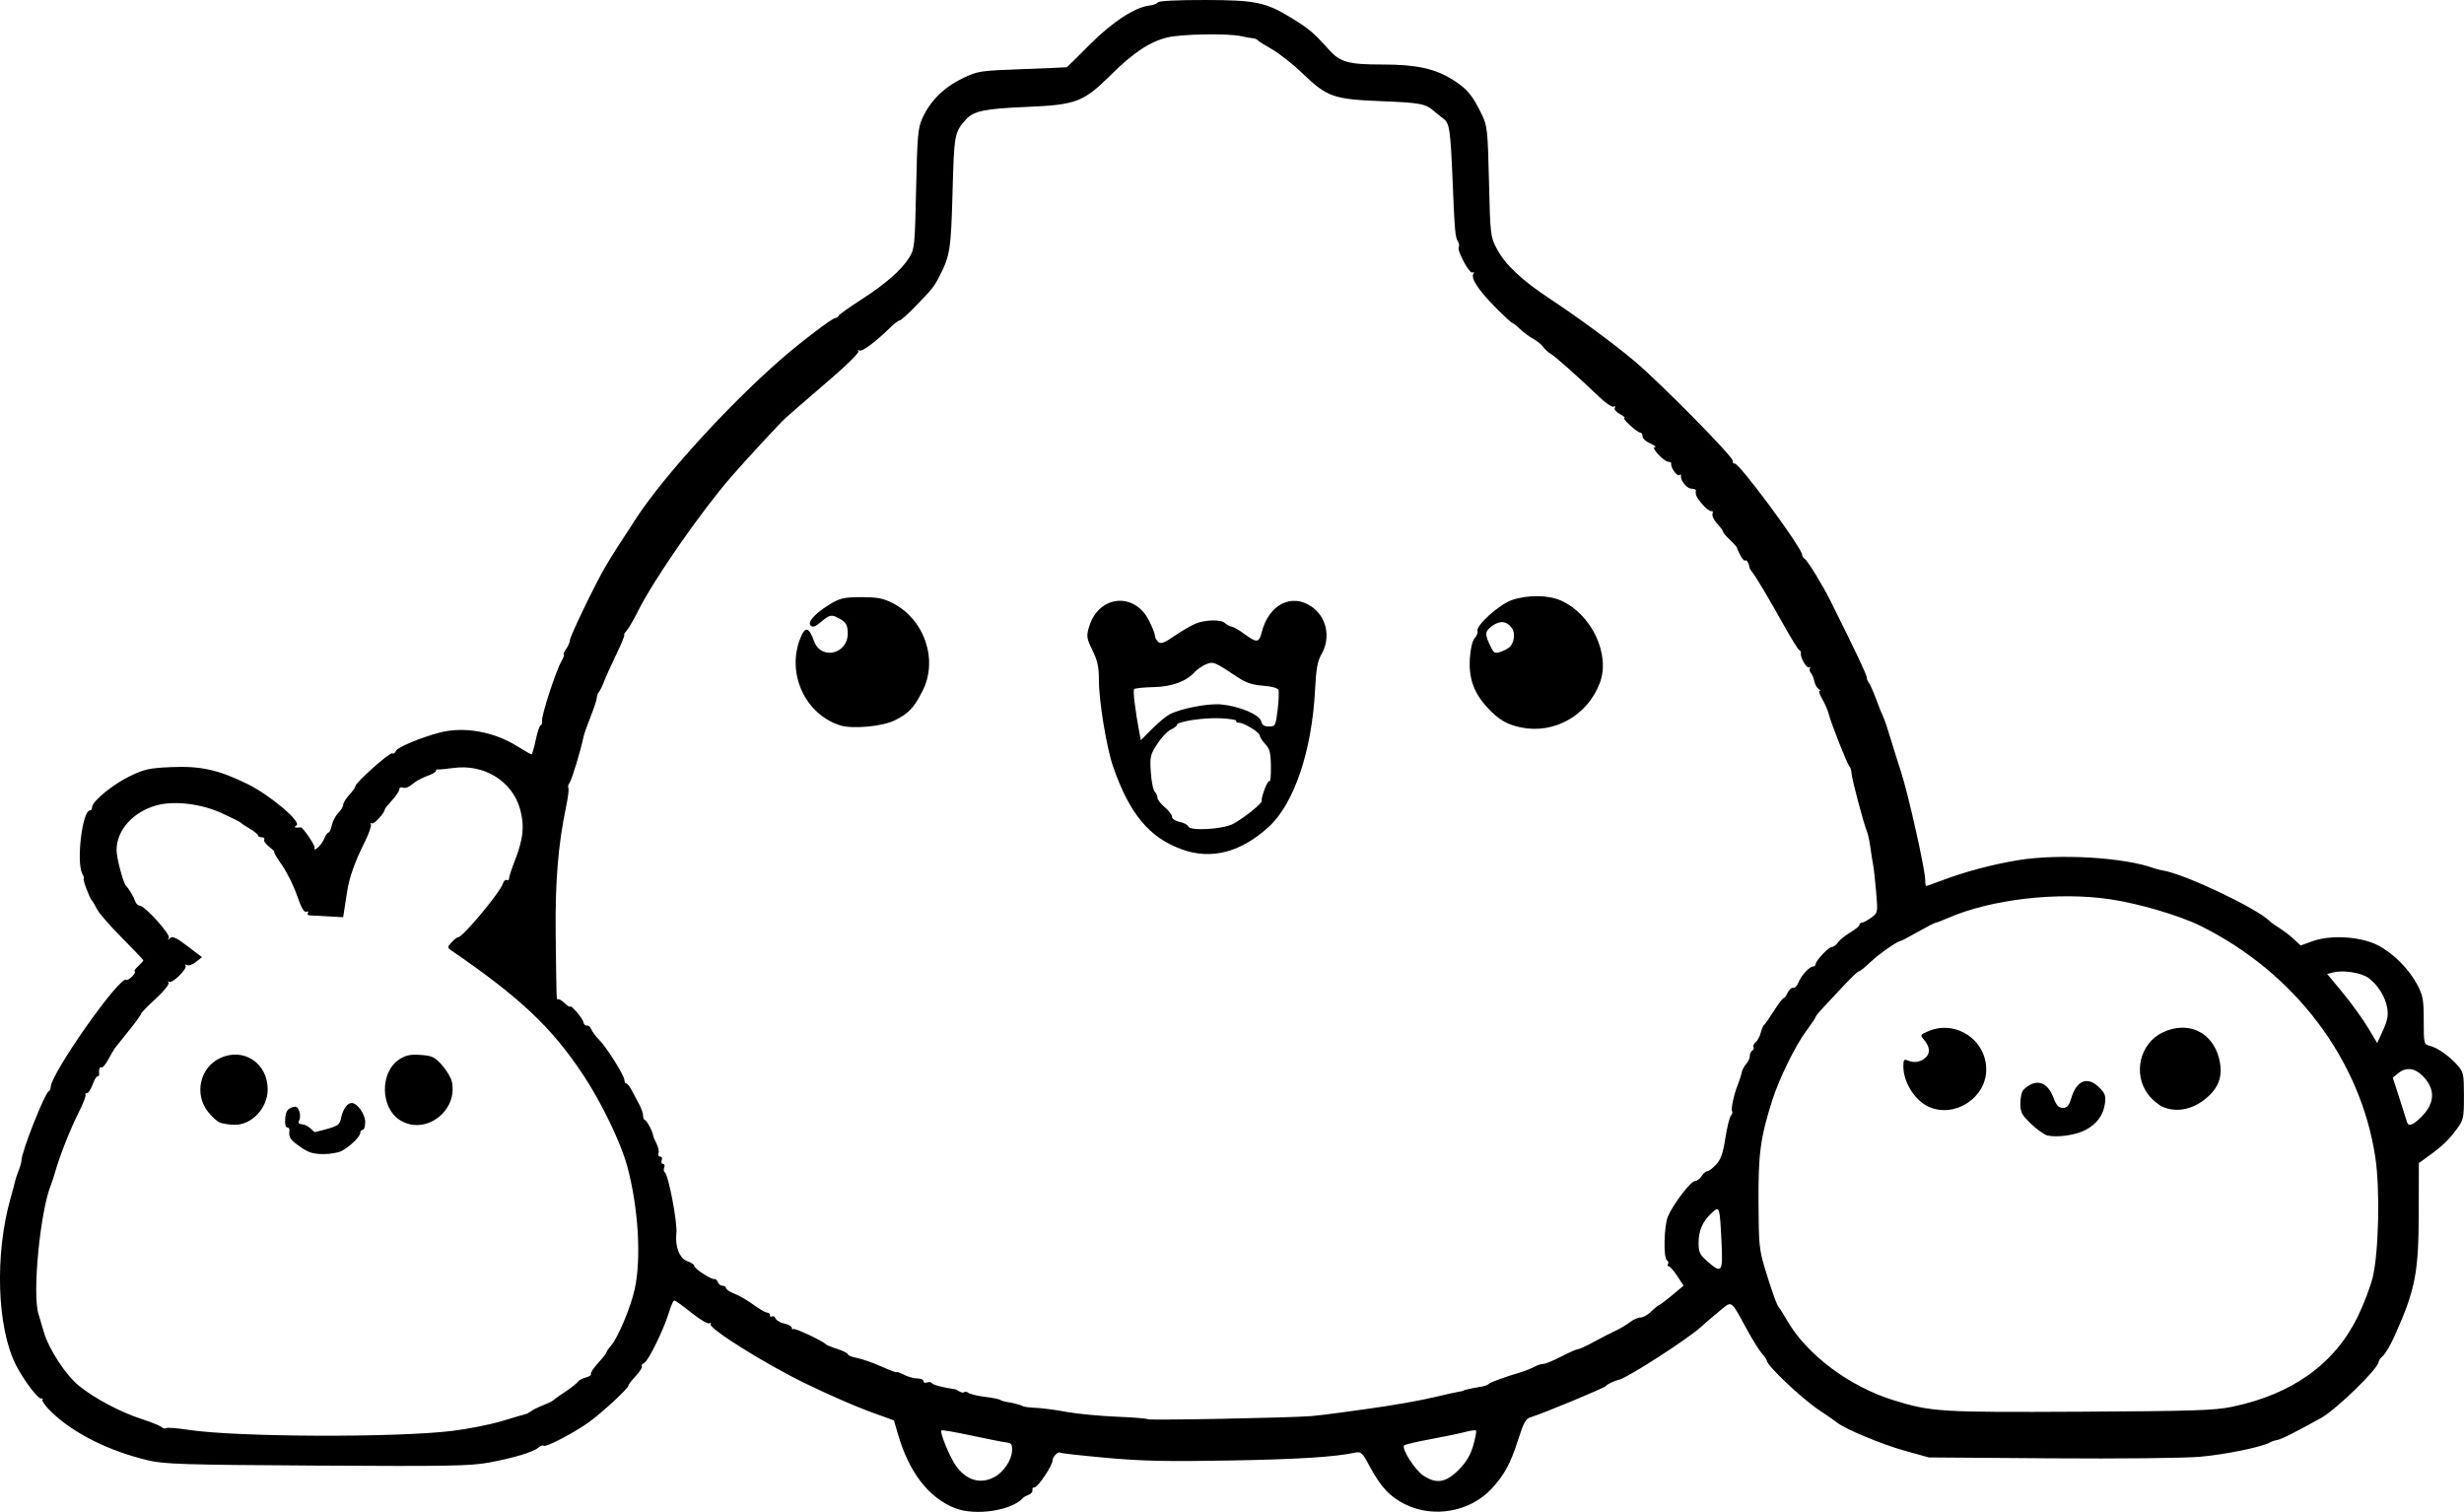 <?xml version="1.0" encoding="UTF-8" standalone="no"?>
<!-- Created with Inkscape (http://www.inkscape.org/) -->

<svg
   width="267.442mm"
   height="164.094mm"
   viewBox="0 0 267.442 164.094"
   version="1.1"
   id="svg5"
   xml:space="preserve"
   xmlns="http://www.w3.org/2000/svg"
   xmlns:svg="http://www.w3.org/2000/svg"><defs
     id="defs2" /><g
     id="layer1"
     transform="translate(0.489,21.583)"><path
       style="fill:#000000;stroke-width:0.265"
       d="m 103.138,142.091 c -2.87,-1.16 -4.964,-3.89 -6.172,-8.046 l -0.427,-1.469 -2.701,-0.979 c -1.485,-0.538 -4.606,-1.907 -6.934,-3.043 -4.44,-2.164 -10.541,-5.988 -10.266,-6.434 0.089,-0.143 0.029,-0.179 -0.133,-0.079 -0.162,0.1 -1.037,-0.418 -1.946,-1.15 -0.909,-0.732 -1.743,-1.331 -1.854,-1.331 -0.111,0 -0.37,0.568 -0.576,1.263 -0.547,1.842 -2.269,5.36 -2.706,5.528 -0.207,0.079 -0.317,0.239 -0.246,0.354 0.071,0.115 -0.227,0.592 -0.663,1.059 -0.436,0.467 -0.793,0.93 -0.793,1.03 0,0.309 -3.009,3.085 -4.384,4.045 -1.702,1.188 -4.605,2.691 -4.807,2.489 -0.087,-0.087 -0.347,0.003 -0.577,0.2 -0.575,0.492 -2.623,1.111 -5.364,1.622 -2.002,0.373 -4.419,0.416 -18.653,0.332 -14.507,-0.086 -16.578,-0.15 -18.338,-0.566 -4.257,-1.006 -8.101,-2.928 -10.506,-5.254 -0.612,-0.592 -1.05,-1.179 -0.973,-1.304 0.077,-0.125 0.025,-0.195 -0.116,-0.155 -0.344,0.097 -1.927,-1.99 -2.769,-3.652 -2.059,-4.064 -2.309,-12.007 -0.569,-18.118 0.226,-0.792 0.446,-1.619 0.49,-1.838 0.044,-0.218 0.216,-0.732 0.382,-1.142 0.166,-0.41 0.302,-0.895 0.302,-1.078 0,-0.923 2.531,-7.338 2.969,-7.526 0.113,-0.049 0.206,-0.246 0.206,-0.439 0,-1.447 7.481,-12.089 8.19,-11.651 0.113,0.07 0.419,-0.108 0.679,-0.396 0.26,-0.288 0.373,-0.523 0.25,-0.523 -0.123,0 0.037,-0.243 0.356,-0.539 0.318,-0.297 0.579,-0.592 0.579,-0.655 0,-0.064 -1.042,-1.16 -2.315,-2.437 -1.273,-1.277 -2.494,-2.679 -2.712,-3.115 -0.218,-0.437 -0.464,-0.853 -0.547,-0.926 -0.234,-0.205 -1.054,-2.381 -0.897,-2.381 0.077,0 0.008,-0.246 -0.153,-0.546 -0.671,-1.254 0.003,-6.862 0.824,-6.862 0.134,0 0.243,-0.163 0.243,-0.363 0,-0.627 2.245,-2.465 4.106,-3.363 1.566,-0.755 2.117,-0.876 4.462,-0.977 3.223,-0.139 5.129,0.282 8.281,1.828 2.474,1.213 5.919,4.123 5.326,4.499 -0.328,0.208 -0.154,0.285 0.474,0.21 0.217,-0.026 1.564,1.954 1.491,2.193 -0.175,0.569 0.732,-0.217 1.002,-0.869 0.176,-0.426 0.411,-0.775 0.52,-0.775 0.11,0 0.27,-0.353 0.357,-0.785 0.086,-0.432 0.399,-1.027 0.695,-1.323 0.296,-0.296 0.537,-0.699 0.537,-0.896 0,-0.197 0.298,-0.679 0.661,-1.072 0.364,-0.393 0.661,-0.816 0.661,-0.94 0,-0.381 3.747,-3.72 4,-3.564 0.13,0.081 0.306,-0.033 0.39,-0.253 0.15,-0.392 2.647,-1.444 4.738,-1.997 2.591,-0.685 5.824,-0.134 8.347,1.423 0.837,0.517 1.578,0.94 1.645,0.94 0.067,0 0.274,-0.714 0.459,-1.587 0.185,-0.873 0.429,-1.587 0.542,-1.587 0.113,0 0.174,-0.208 0.137,-0.463 -0.081,-0.548 1.509,-5.437 2.109,-6.482 0.23,-0.4 0.344,-0.728 0.255,-0.728 -0.089,0 0.023,-0.265 0.25,-0.588 0.227,-0.323 0.412,-0.752 0.412,-0.953 0,-0.408 2.763,-6.138 3.849,-7.984 0.687,-1.167 1.59,-2.584 3.415,-5.358 2.997,-4.556 9.959,-12.19 15.623,-17.131 2.154,-1.879 5.599,-4.499 5.915,-4.499 0.142,0 0.298,-0.105 0.346,-0.232 0.049,-0.128 1.141,-0.91 2.429,-1.738 2.69,-1.73 4.41,-3.237 5.265,-4.61 0.566,-0.909 0.604,-1.302 0.737,-7.442 0.126,-5.856 0.194,-6.6 0.698,-7.705 0.838,-1.836 2.318,-3.306 4.288,-4.26 1.713,-0.829 1.863,-0.853 6.516,-1.025 2.619,-0.097 4.801,-0.19 4.849,-0.208 0.048,-0.017 1.181,-1.133 2.518,-2.479 2.428,-2.443 4.931,-4.067 6.524,-4.231 0.364,-0.037 0.746,-0.187 0.85,-0.333 0.115,-0.161 2.135,-0.26 5.159,-0.254 5.483,0.012 6.559,0.239 9.392,1.983 1.851,1.139 2.387,1.593 3.944,3.339 1.28,1.436 2.128,1.679 5.857,1.679 3.739,0 5.768,0.448 7.741,1.71 1.486,0.951 2.069,1.657 3.062,3.714 0.601,1.244 0.647,1.677 0.78,7.276 0.137,5.788 0.16,5.99 0.838,7.276 0.915,1.737 2.683,3.407 5.768,5.448 3.177,2.102 6.875,4.826 9.186,6.766 2.761,2.318 10.657,10.323 10.657,10.805 0,0.236 0.09,0.373 0.2,0.305 0.381,-0.235 7.341,9.166 7.341,9.915 0,0.138 0.127,0.335 0.282,0.439 0.334,0.223 1.941,2.85 2.81,4.591 2.679,5.372 3.919,7.988 3.919,8.264 0,0.178 0.1,0.437 0.223,0.575 0.123,0.138 0.49,0.966 0.815,1.839 0.325,0.873 0.683,1.766 0.794,1.984 0.111,0.218 0.471,1.29 0.799,2.381 0.328,1.091 0.813,2.639 1.077,3.44 0.792,2.4 2.642,10.657 2.642,11.794 0,0.353 0.045,0.641 0.101,0.641 0.055,0 0.893,-0.298 1.861,-0.663 2.396,-0.902 5.395,-1.695 8.092,-2.14 4.454,-0.734 11.601,-0.308 14.817,0.884 0.218,0.081 0.671,0.193 1.007,0.25 2.335,0.393 9.992,4.024 11.477,5.443 0.191,0.183 0.705,0.555 1.142,0.826 0.437,0.272 1.122,0.799 1.523,1.173 l 0.73,0.679 1.337,-0.481 c 1.932,-0.695 5.186,-0.49 7.005,0.442 1.689,0.865 3.403,2.571 4.31,4.289 0.623,1.18 0.705,1.632 0.705,3.903 0,2.501 0.017,2.572 0.645,2.73 0.854,0.214 2.094,1.08 2.992,2.088 0.686,0.77 0.727,0.961 0.728,3.356 0,2.379 -0.047,2.605 -0.757,3.572 -0.871,1.187 -1.588,1.874 -3.079,2.953 l -1.058,0.766 -0.01,5.271 c -0.012,6.707 -0.366,8.49 -2.71,13.677 -0.379,0.84 -0.905,1.721 -1.168,1.959 -0.263,0.238 -0.478,0.538 -0.478,0.667 0,0.697 -4.591,5.172 -6.246,6.088 -2.919,1.615 -4.35,2.332 -4.794,2.401 -0.258,0.04 -0.594,0.151 -0.746,0.246 -0.77,0.482 -4.838,1.321 -7.556,1.559 -1.776,0.156 -8.634,0.229 -16.272,0.173 l -13.202,-0.096 -2.646,-0.735 c -2.464,-0.685 -6.538,-2.383 -7.328,-3.056 -0.19,-0.162 -1.06,-0.766 -1.933,-1.342 -1.849,-1.221 -5.689,-4.85 -5.689,-5.378 0,-0.11 -0.226,-0.442 -0.501,-0.738 -0.276,-0.296 -1.02,-1.485 -1.654,-2.642 -1.818,-3.319 -1.562,-3.153 -3.023,-1.956 -0.697,0.571 -1.573,1.322 -1.947,1.669 -1.369,1.269 -7.967,5.528 -8.88,5.731 -0.524,0.117 -1.328,0.501 -1.463,0.699 -0.143,0.209 -7.05,3.073 -8.167,3.386 -0.519,0.146 -0.762,0.587 -1.36,2.469 -0.811,2.553 -1.5,3.818 -2.89,5.305 -2.323,2.486 -6.262,3.199 -9.334,1.69 -1.691,-0.83 -2.688,-1.902 -3.919,-4.21 -0.754,-1.414 -0.897,-1.546 -1.535,-1.413 -2.304,0.48 -6.171,0.722 -13.668,0.856 -6.74,0.12 -9.463,0.06 -13.353,-0.292 -2.688,-0.243 -4.939,-0.494 -5.003,-0.558 -0.198,-0.198 -0.826,0.452 -0.826,0.854 0,0.549 -1.637,2.97 -1.969,2.911 -0.154,-0.027 -0.249,0.103 -0.211,0.289 0.038,0.186 -0.141,0.415 -0.397,0.51 -0.256,0.095 -0.525,0.24 -0.598,0.323 -1.229,1.408 -5.239,2.01 -7.447,1.117 z m 4.264,-3.343 c 1.02,-0.528 1.909,-1.829 1.955,-2.863 0.032,-0.717 -0.063,-0.856 -0.624,-0.918 -0.364,-0.04 -2.07,-0.378 -3.793,-0.749 -1.722,-0.372 -3.186,-0.621 -3.253,-0.555 -0.191,0.191 0.867,2.797 1.524,3.756 1.124,1.64 2.652,2.125 4.19,1.329 z m 50.405,-0.778 c 0.85,-0.85 1.289,-1.579 1.605,-2.665 0.239,-0.822 0.376,-1.554 0.305,-1.625 -0.071,-0.071 -0.618,0.001 -1.214,0.162 -0.596,0.161 -2.28,0.511 -3.742,0.778 -1.462,0.267 -2.742,0.57 -2.844,0.673 -0.32,0.32 1.141,2.628 2.059,3.253 1.404,0.957 2.459,0.798 3.832,-0.575 z M 48.664,133.709 c 1.679,-0.207 4.064,-0.681 5.301,-1.054 1.237,-0.373 2.386,-0.709 2.553,-0.746 0.167,-0.037 0.465,-0.191 0.661,-0.342 0.197,-0.151 0.774,-0.437 1.283,-0.635 0.509,-0.198 0.986,-0.427 1.058,-0.508 0.073,-0.081 0.668,-0.505 1.323,-0.94 0.655,-0.436 1.278,-0.928 1.386,-1.094 0.107,-0.166 0.499,-0.378 0.871,-0.472 0.372,-0.093 0.619,-0.262 0.549,-0.374 -0.07,-0.113 0.283,-0.652 0.783,-1.198 0.5,-0.546 0.91,-1.068 0.91,-1.159 0,-0.092 0.216,-0.412 0.481,-0.713 0.76,-0.864 2.144,-4.158 2.58,-6.141 0.731,-3.324 0.395,-8.867 -0.807,-13.323 -0.696,-2.579 -2.787,-6.916 -4.794,-9.943 -3.414,-5.15 -6.837,-8.377 -14.335,-13.515 -0.417,-0.286 -0.414,-0.344 0.053,-0.86 0.275,-0.304 0.599,-0.553 0.719,-0.553 0.502,0 4.557,-4.867 4.865,-5.84 0.09,-0.285 0.275,-0.45 0.41,-0.366 0.135,0.083 0.246,0.005 0.246,-0.174 0,-0.179 0.284,-1.049 0.632,-1.934 0.926,-2.357 1.072,-3.851 0.551,-5.649 -0.872,-3.011 -3.91,-4.863 -7.23,-4.407 -0.821,0.113 -1.582,0.184 -1.692,0.159 -0.109,-0.025 -0.198,0.049 -0.198,0.166 0,0.116 -0.446,0.369 -0.992,0.561 -0.546,0.192 -1.254,0.588 -1.574,0.88 -0.323,0.295 -0.764,0.461 -0.992,0.374 -0.235,-0.09 -0.41,-0.017 -0.41,0.172 0,0.181 -0.357,0.721 -0.794,1.199 -0.437,0.478 -0.794,0.926 -0.794,0.996 0,0.378 -1.182,1.647 -1.406,1.509 -0.145,-0.09 -0.189,-0.042 -0.097,0.106 0.091,0.148 -0.238,1.071 -0.731,2.052 -0.984,1.956 -1.617,3.741 -1.834,5.17 -0.077,0.509 -0.209,1.36 -0.292,1.891 l -0.151,0.964 -1.647,-0.097 c -0.906,-0.053 -1.803,-0.1 -1.993,-0.105 -0.19,-0.004 -0.274,-0.125 -0.185,-0.269 0.089,-0.144 0.005,-0.201 -0.187,-0.128 -0.238,0.091 -0.552,-0.464 -0.991,-1.752 -0.353,-1.037 -1.092,-2.528 -1.641,-3.312 -0.549,-0.784 -0.927,-1.426 -0.839,-1.426 0.088,0 -0.155,-0.248 -0.54,-0.55 -0.385,-0.303 -0.632,-0.66 -0.549,-0.794 0.083,-0.134 -0.035,-0.243 -0.262,-0.243 -0.227,0 -0.412,-0.093 -0.412,-0.208 0,-0.114 -0.387,-0.433 -0.86,-0.708 -0.473,-0.275 -0.919,-0.572 -0.992,-0.66 -0.073,-0.088 -1.021,-0.565 -2.108,-1.059 -2.216,-1.009 -5.117,-1.356 -7.023,-0.841 -2.56,0.692 -4.363,2.697 -4.363,4.852 0,0.892 0.731,3.629 1.045,3.916 0.262,0.238 0.819,1.181 0.978,1.654 0.086,0.255 0.297,0.463 0.47,0.463 0.547,0 3.387,3.126 3.177,3.497 -0.147,0.26 -0.115,0.268 0.14,0.033 0.257,-0.237 0.688,-0.036 1.897,0.883 l 1.565,1.19 -0.665,0.523 c -0.366,0.288 -0.803,0.437 -0.973,0.333 -0.174,-0.108 -0.237,-0.076 -0.145,0.073 0.212,0.344 -1.502,2.007 -1.795,1.741 -0.123,-0.112 -0.146,-0.068 -0.052,0.098 0.097,0.17 -0.519,0.934 -1.413,1.755 -0.872,0.8 -1.585,1.536 -1.585,1.635 0,0.1 -0.543,0.858 -1.207,1.685 -0.664,0.827 -1.348,1.683 -1.521,1.902 -0.173,0.219 -0.546,0.837 -0.829,1.373 -0.283,0.536 -0.61,0.915 -0.728,0.842 -0.195,-0.12 -0.321,0.272 -0.244,0.759 0.017,0.109 -0.064,0.198 -0.18,0.198 -0.116,0 -0.362,0.417 -0.546,0.926 -0.184,0.509 -0.466,0.926 -0.626,0.926 -0.16,0 -0.222,0.07 -0.137,0.154 0.085,0.085 -0.246,0.948 -0.736,1.918 -0.902,1.787 -2.058,4.704 -2.534,6.394 -0.144,0.509 -0.358,1.164 -0.476,1.455 -1.171,2.883 -2.039,11.785 -1.366,14.004 0.136,0.447 0.397,1.332 0.581,1.966 0.54,1.862 2.363,4.665 3.796,5.837 1.677,1.372 4.531,2.887 6.828,3.626 0.987,0.317 1.95,0.707 2.141,0.865 0.191,0.159 0.42,0.215 0.509,0.126 0.089,-0.089 1.15,-0.011 2.357,0.174 5.264,0.807 22.596,0.878 28.776,0.117 z m -16.593,-30.843 c -1.075,-0.761 -1.241,-1.016 -1.144,-1.76 0.024,-0.182 -0.088,-0.331 -0.249,-0.331 -0.175,0 -0.259,-0.387 -0.21,-0.964 0.061,-0.721 0.234,-1.019 0.688,-1.186 0.494,-0.181 0.647,-0.113 0.829,0.368 0.123,0.325 0.127,0.774 0.01,0.999 -0.155,0.297 -0.074,0.419 0.298,0.447 0.281,0.021 0.698,0.224 0.925,0.452 0.227,0.227 0.434,0.408 0.46,0.401 2.53,-0.625 2.683,-0.708 2.853,-1.536 0.192,-0.94 0.678,-1.627 1.15,-1.627 0.609,0 1.469,1.211 1.469,2.068 0,0.464 -0.119,0.843 -0.265,0.843 -0.146,0 -0.267,0.149 -0.269,0.331 -0.006,0.409 -1.135,1.502 -2.033,1.968 -0.368,0.191 -1.28,0.342 -2.027,0.335 -1.074,-0.009 -1.595,-0.179 -2.483,-0.808 z m -8.703,-2.617 c -0.312,-0.126 -0.907,-0.675 -1.323,-1.22 -1.465,-1.921 -0.813,-4.744 1.33,-5.761 2.554,-1.212 5.191,0.512 5.191,3.394 0,2.017 -1.733,3.863 -3.597,3.833 -0.568,-0.009 -1.289,-0.12 -1.601,-0.246 z m 19.596,-0.236 c -2.207,-1.346 -2.243,-5.284 -0.061,-6.654 0.681,-0.427 1.19,-0.526 2.286,-0.445 1.238,0.092 1.519,0.227 2.301,1.106 0.49,0.551 0.968,1.353 1.062,1.783 0.7,3.188 -2.863,5.873 -5.589,4.21 z m 98.843,32.102 c 0.655,-0.056 2.084,-0.227 3.175,-0.379 1.091,-0.152 2.461,-0.342 3.043,-0.421 2.67,-0.364 5.714,-0.903 7.408,-1.312 1.019,-0.246 2.09,-0.483 2.381,-0.528 0.291,-0.044 0.529,-0.1 0.529,-0.123 0,-0.064 0.961,-0.281 1.837,-0.414 0.428,-0.065 0.845,-0.211 0.926,-0.323 0.113,-0.158 1.936,-0.82 3.455,-1.256 0.415,-0.119 1.252,-0.46 1.65,-0.673 0.253,-0.135 0.633,-0.245 0.844,-0.245 0.212,0 1.073,-0.357 1.915,-0.794 0.841,-0.437 1.655,-0.794 1.807,-0.794 0.152,0 0.93,-0.357 1.727,-0.794 0.797,-0.437 1.865,-0.986 2.372,-1.22 0.507,-0.234 1.208,-0.651 1.557,-0.926 0.349,-0.275 0.863,-0.5 1.141,-0.5 0.278,0 0.791,-0.285 1.14,-0.634 0.349,-0.349 0.75,-0.676 0.89,-0.728 0.141,-0.051 0.793,-0.544 1.449,-1.095 l 1.193,-1.001 -0.687,-1.049 c -0.378,-0.577 -0.792,-1.049 -0.92,-1.049 -0.128,0 -0.165,-0.111 -0.081,-0.246 0.084,-0.135 0.031,-0.321 -0.117,-0.412 -0.403,-0.249 -0.324,-3.724 0.108,-4.758 0.546,-1.306 2.485,-3.844 2.937,-3.844 0.212,0 0.535,-0.238 0.717,-0.529 0.182,-0.291 0.458,-0.529 0.614,-0.529 0.156,0 0.588,-0.327 0.959,-0.728 0.516,-0.556 0.753,-1.227 1.003,-2.844 0.18,-1.164 0.451,-2.268 0.602,-2.454 0.151,-0.185 0.213,-0.4 0.136,-0.476 -0.168,-0.168 0.198,-1.873 0.627,-2.924 0.171,-0.419 0.355,-0.993 0.409,-1.276 0.054,-0.283 0.274,-0.71 0.489,-0.947 0.215,-0.237 0.391,-0.624 0.391,-0.858 0,-0.235 0.121,-0.501 0.269,-0.593 0.148,-0.091 0.209,-0.264 0.135,-0.383 -0.073,-0.119 0.032,-0.354 0.234,-0.522 0.202,-0.168 0.449,-0.627 0.547,-1.02 0.099,-0.393 0.263,-0.775 0.365,-0.849 0.102,-0.074 0.582,-0.76 1.065,-1.524 0.483,-0.764 0.957,-1.389 1.053,-1.389 0.096,0 0.296,-0.268 0.445,-0.595 0.149,-0.327 0.418,-0.565 0.598,-0.527 0.18,0.037 0.439,-0.226 0.575,-0.585 0.281,-0.739 1.194,-1.732 1.592,-1.732 0.146,0 0.265,-0.107 0.265,-0.237 0,-0.379 1.408,-1.879 1.764,-1.879 0.178,0 0.481,-0.226 0.675,-0.503 0.194,-0.277 0.796,-0.765 1.338,-1.084 0.542,-0.32 0.986,-0.689 0.986,-0.82 0,-0.131 0.124,-0.238 0.275,-0.238 0.151,0 0.602,-0.241 1,-0.536 0.724,-0.535 0.725,-0.539 0.528,-2.844 -0.108,-1.27 -0.252,-2.565 -0.319,-2.88 -0.067,-0.314 -0.199,-1.148 -0.293,-1.852 -0.094,-0.704 -0.27,-1.519 -0.391,-1.81 -0.357,-0.856 -1.625,-5.643 -1.665,-6.287 -0.02,-0.326 -0.115,-0.651 -0.211,-0.724 -0.216,-0.164 -2.001,-4.67 -2.261,-5.707 -0.105,-0.418 -0.421,-1.15 -0.703,-1.627 -0.282,-0.477 -0.411,-0.87 -0.287,-0.872 0.124,-0.002 0.073,-0.1 -0.112,-0.218 -0.185,-0.118 -0.389,-0.485 -0.453,-0.817 -0.064,-0.332 -0.239,-0.75 -0.388,-0.931 -0.15,-0.18 -0.184,-0.426 -0.076,-0.545 0.108,-0.119 0.061,-0.139 -0.104,-0.045 -0.277,0.158 -1.015,-1.135 -0.895,-1.567 0.028,-0.099 -0.064,-0.253 -0.204,-0.342 -0.14,-0.089 -0.851,-1.233 -1.581,-2.543 -1.661,-2.98 -3.134,-5.457 -3.499,-5.882 -0.153,-0.179 -0.292,-0.417 -0.307,-0.529 -0.069,-0.499 -0.297,-0.852 -0.479,-0.74 -0.158,0.097 -0.651,-0.697 -0.895,-1.443 -0.023,-0.07 -0.369,-0.44 -0.769,-0.822 -0.4,-0.382 -0.728,-0.777 -0.728,-0.877 0,-0.1 -0.287,-0.491 -0.638,-0.87 -0.351,-0.379 -0.575,-0.855 -0.497,-1.058 0.078,-0.203 0.021,-0.335 -0.127,-0.292 -0.148,0.042 -0.579,-0.28 -0.958,-0.717 -0.65,-0.749 -0.795,-1.054 -0.721,-1.521 0.017,-0.109 -0.203,-0.198 -0.489,-0.198 -0.496,0 -1.249,-0.95 -1.117,-1.409 0.035,-0.12 -0.053,-0.146 -0.195,-0.059 -0.258,0.159 -0.976,-0.869 -0.87,-1.245 0.031,-0.109 -0.1,-0.198 -0.291,-0.198 -0.497,0 -1.972,-1.585 -1.488,-1.598 0.209,-0.006 -0.007,-0.179 -0.48,-0.384 -0.473,-0.206 -0.86,-0.558 -0.86,-0.783 0,-0.225 -0.112,-0.41 -0.248,-0.41 -0.338,0 -2.053,-1.585 -1.729,-1.598 0.142,-0.006 -0.074,-0.19 -0.478,-0.409 -0.419,-0.227 -0.657,-0.525 -0.554,-0.692 0.106,-0.172 0.061,-0.219 -0.109,-0.113 -0.16,0.099 -0.883,-0.389 -1.608,-1.084 -2.225,-2.134 -4.802,-4.42 -5.275,-4.68 -0.247,-0.136 -0.605,-0.465 -0.796,-0.732 -0.191,-0.267 -0.667,-0.655 -1.058,-0.863 -0.391,-0.208 -1.034,-0.683 -1.428,-1.057 -0.394,-0.373 -0.782,-0.679 -0.863,-0.679 -0.081,0 -0.92,-0.78 -1.864,-1.734 -1.818,-1.836 -2.651,-3.116 -2.347,-3.607 0.107,-0.173 0.066,-0.225 -0.097,-0.124 -0.315,0.195 -1.722,-2.412 -1.497,-2.775 0.077,-0.125 0.048,-0.376 -0.066,-0.558 -0.319,-0.511 -0.365,-1.023 -0.595,-6.548 -0.236,-5.687 -0.331,-6.324 -1.013,-6.824 -0.256,-0.188 -0.709,-0.553 -1.007,-0.811 -0.934,-0.811 -1.469,-0.911 -5.809,-1.085 -5.105,-0.205 -5.805,-0.455 -8.478,-3.027 -1.012,-0.974 -2.495,-2.144 -3.296,-2.601 -0.8,-0.457 -1.515,-0.91 -1.587,-1.007 -0.073,-0.097 -0.311,-0.185 -0.529,-0.196 -0.218,-0.011 -0.754,-0.106 -1.191,-0.211 -1.382,-0.332 -6.545,-0.247 -8.07,0.132 -1.927,0.479 -3.661,1.635 -6.159,4.105 -2.934,2.902 -3.738,3.206 -9.054,3.429 -4.566,0.191 -5.792,0.441 -6.615,1.351 -1.261,1.393 -1.298,1.593 -1.471,7.936 -0.17,6.214 -0.275,6.878 -1.445,9.139 -0.573,1.108 -0.747,1.325 -2.558,3.196 -0.828,0.855 -1.609,1.555 -1.736,1.555 -0.127,0 -0.581,0.342 -1.008,0.76 -1.605,1.568 -3.086,2.674 -3.357,2.507 -0.154,-0.095 -0.207,-0.055 -0.118,0.089 0.089,0.144 -1.172,1.408 -2.803,2.809 -1.631,1.401 -3.341,2.879 -3.801,3.285 -0.46,0.406 -1.055,0.93 -1.323,1.164 -0.533,0.466 -4.196,4.427 -5.845,6.321 -3.287,3.776 -8.418,11.158 -10.114,14.552 -0.473,0.946 -1.043,1.928 -1.268,2.183 -0.224,0.255 -0.339,0.463 -0.255,0.463 0.084,0 -0.292,0.923 -0.837,2.051 -0.545,1.128 -1.15,2.467 -1.345,2.977 -0.195,0.509 -0.455,1.039 -0.577,1.177 -0.122,0.138 -0.222,0.416 -0.222,0.616 0,0.201 -0.303,1.123 -0.674,2.049 -0.371,0.926 -0.72,1.922 -0.776,2.212 -0.253,1.314 -1.279,4.691 -1.512,4.979 -0.142,0.176 -0.198,0.417 -0.124,0.537 0.074,0.12 -0.039,1.048 -0.252,2.062 -0.859,4.094 -1.191,8.151 -1.126,13.75 0.087,7.498 0.078,7.238 0.257,7.128 0.087,-0.054 0.415,0.141 0.728,0.432 0.313,0.292 0.569,0.461 0.569,0.376 0,-0.338 1.379,1.249 1.45,1.669 0.042,0.247 0.212,0.419 0.379,0.381 0.167,-0.038 0.382,0.141 0.478,0.397 0.096,0.256 0.48,0.771 0.853,1.145 0.825,0.827 2.75,3.901 2.75,4.39 0,0.195 0.09,0.354 0.201,0.354 0.111,0 0.372,0.327 0.581,0.728 0.209,0.4 0.574,1.085 0.811,1.521 0.237,0.437 0.432,1.002 0.433,1.257 7.9e-4,0.255 0.092,0.463 0.202,0.463 0.182,0 0.904,1.385 0.889,1.705 -0.003,0.074 0.157,0.449 0.357,0.835 0.2,0.385 0.301,0.865 0.224,1.065 -0.077,0.2 0.005,0.364 0.182,0.364 0.177,0 0.253,0.178 0.169,0.397 -0.084,0.218 -0.024,0.397 0.132,0.397 0.157,0 0.218,0.175 0.136,0.388 -0.082,0.214 -0.056,0.446 0.059,0.517 0.395,0.244 1.393,5.478 1.26,6.612 -0.168,1.436 0.341,2.742 1.183,3.036 0.421,0.147 0.766,0.382 0.766,0.524 0,0.298 1.884,1.52 2.19,1.42 0.113,-0.037 0.275,0.113 0.359,0.332 0.084,0.22 0.319,0.399 0.522,0.399 0.203,0 0.369,0.107 0.369,0.239 0,0.131 0.327,0.373 0.728,0.537 0.854,0.351 1.489,0.723 2.626,1.539 0.456,0.327 0.96,0.595 1.119,0.595 0.159,0 0.29,0.126 0.29,0.28 0,0.154 0.107,0.214 0.237,0.134 0.13,-0.081 0.301,0.02 0.379,0.224 0.078,0.204 0.507,0.451 0.954,0.549 0.446,0.098 0.812,0.308 0.812,0.466 0,0.158 0.072,0.216 0.16,0.128 0.143,-0.143 3.218,1.302 3.544,1.666 0.073,0.081 0.638,0.31 1.257,0.509 0.618,0.199 1.124,0.457 1.124,0.572 0,0.116 0.446,0.294 0.992,0.396 0.546,0.102 1.736,0.519 2.646,0.927 0.909,0.408 1.654,0.684 1.654,0.613 0,-0.07 0.351,0.054 0.781,0.276 0.429,0.222 1.084,0.404 1.455,0.404 0.371,0 0.675,0.132 0.675,0.293 0,0.161 0.175,0.226 0.388,0.144 0.214,-0.082 0.452,-0.045 0.531,0.081 0.113,0.182 1.176,0.461 2.521,0.661 0.073,0.011 0.289,0.119 0.481,0.241 0.192,0.121 0.419,0.15 0.505,0.064 0.086,-0.086 0.287,-0.05 0.445,0.081 0.159,0.131 0.944,0.32 1.744,0.42 0.8,0.101 1.572,0.255 1.715,0.343 0.143,0.088 0.441,0.185 0.661,0.215 0.668,0.091 1.581,0.329 1.811,0.471 0.119,0.074 0.744,0.153 1.388,0.177 0.644,0.024 2.124,0.218 3.288,0.432 1.164,0.214 3.605,0.45 5.424,0.525 1.819,0.074 3.367,0.198 3.44,0.276 0.134,0.143 15.549,-0.15 17.727,-0.337 z M 127.799,70.606 c -3.539,-1.273 -5.699,-3.867 -7.468,-8.973 -0.707,-2.04 -1.544,-7.102 -1.544,-9.342 0,-1.48 -0.145,-2.161 -0.699,-3.295 -0.644,-1.317 -0.673,-1.517 -0.371,-2.54 1.017,-3.438 4.906,-3.848 6.508,-0.686 0.356,0.702 0.647,1.445 0.647,1.65 0,0.205 0.163,0.508 0.362,0.674 0.281,0.234 0.672,0.087 1.754,-0.657 0.765,-0.526 1.789,-1.123 2.275,-1.326 1.082,-0.452 2.8,-0.481 3.226,-0.054 0.173,0.173 0.487,0.34 0.698,0.371 0.211,0.031 0.778,0.348 1.259,0.704 1.48,1.095 1.714,1.083 2.015,-0.1 0.757,-2.981 3.206,-4.259 5.371,-2.802 1.686,1.135 2.16,3.383 1.099,5.216 -0.414,0.716 -0.57,1.586 -0.684,3.836 -0.335,6.603 -2.269,12.343 -5.006,14.856 -3.034,2.786 -6.231,3.622 -9.442,2.467 z m 5.54,-2.766 c 1.08,-0.559 3.176,-2.224 3.119,-2.477 -0.094,-0.408 0.691,-2.416 0.846,-2.165 0.094,0.152 0.162,-0.55 0.151,-1.559 -0.016,-1.521 -0.121,-1.944 -0.612,-2.467 -0.326,-0.347 -0.593,-0.761 -0.593,-0.919 0,-0.345 -1.717,-1.398 -2.28,-1.398 -0.219,0 -0.342,-0.089 -0.275,-0.198 0.067,-0.109 -0.7,-0.237 -1.705,-0.283 -1.858,-0.086 -4.736,0.353 -4.736,0.723 0,0.112 -0.299,0.34 -0.665,0.506 -0.366,0.167 -1.03,0.87 -1.477,1.564 -0.75,1.165 -0.803,1.399 -0.692,3.066 0.066,0.993 0.254,1.939 0.419,2.103 0.164,0.164 0.299,0.461 0.299,0.66 0,0.199 0.357,0.662 0.794,1.029 0.437,0.367 0.794,0.839 0.794,1.048 0,0.213 0.359,0.452 0.816,0.543 0.449,0.09 0.874,0.314 0.945,0.499 0.198,0.517 3.707,0.319 4.853,-0.274 z M 126.46,55.945 c 1.29,-0.652 4.18,-1.205 5.605,-1.072 1.969,0.183 4.154,1.104 4.335,1.829 0.105,0.417 0.34,0.572 0.857,0.563 0.681,-0.012 0.722,-0.092 0.93,-1.821 0.12,-0.995 0.159,-1.962 0.087,-2.149 -0.078,-0.203 -0.753,-0.387 -1.673,-0.455 -1.136,-0.085 -1.85,-0.32 -2.71,-0.893 -2.561,-1.707 -2.69,-1.76 -3.482,-1.431 -0.405,0.168 -0.952,0.543 -1.215,0.834 -0.934,1.032 -2.498,1.603 -4.504,1.644 -1.046,0.021 -1.981,0.118 -2.077,0.214 -0.152,0.152 0.117,2.384 0.58,4.797 l 0.144,0.75 1.231,-1.237 c 0.677,-0.68 1.528,-1.387 1.892,-1.571 z m 38.186,1.431 c -1.574,-0.315 -2.476,-0.844 -3.697,-2.169 -1.474,-1.599 -2.037,-3.181 -1.9,-5.336 0.067,-1.047 0.272,-1.903 0.526,-2.194 0.229,-0.263 0.367,-0.613 0.307,-0.779 -0.21,-0.574 2.37,-2.892 3.736,-3.357 1.724,-0.587 3.968,-0.559 5.349,0.069 3.327,1.511 5.356,5.849 4.184,8.945 -1.325,3.5 -4.923,5.539 -8.506,4.822 z m -1.198,-8.809 c 0.452,-0.58 0.525,-1.465 0.165,-1.98 -0.546,-0.779 -1.314,-0.858 -2.165,-0.22 -0.796,0.596 -0.807,0.897 -0.089,2.328 0.315,0.627 0.433,0.675 1.1,0.442 0.411,-0.143 0.856,-0.4 0.989,-0.571 z m -72.769,8.57 c -3.763,-1.214 -5.785,-5.574 -4.339,-9.354 0.549,-1.434 0.956,-1.37 1.539,0.242 0.743,2.055 3.632,1.4 3.644,-0.827 0.005,-0.939 -0.185,-1.271 -0.962,-1.68 -0.816,-0.429 -0.997,-0.392 -1.931,0.394 -0.615,0.518 -0.907,0.621 -1.128,0.4 -0.388,-0.388 0.517,-1.372 2.166,-2.358 1.046,-0.625 1.491,-0.722 3.34,-0.723 1.75,-0.002 2.362,0.115 3.402,0.649 3.471,1.783 4.956,6.196 3.216,9.561 -0.954,1.846 -1.474,2.394 -2.992,3.152 -1.359,0.679 -4.615,0.976 -5.955,0.544 z M 241.788,131.099 c 6.509,-1.346 11.126,-4.656 13.622,-9.766 0.654,-1.338 1.389,-3.266 1.634,-4.285 0.662,-2.746 0.808,-9.594 0.28,-13.056 -1.621,-10.619 -8.763,-20.049 -19.016,-25.108 -2.247,-1.108 -6.689,-2.413 -9.762,-2.868 -5.691,-0.842 -12.959,0.002 -17.615,2.043 -0.617,0.271 -1.201,0.492 -1.297,0.492 -0.097,0 -0.961,0.443 -1.921,0.985 -0.96,0.542 -1.805,0.989 -1.878,0.994 -0.376,0.024 -2.38,1.422 -3.305,2.305 -0.581,0.554 -1.149,1.008 -1.262,1.008 -0.114,0 -0.889,0.736 -1.723,1.636 -0.834,0.9 -1.843,1.98 -2.243,2.402 -0.4,0.421 -0.728,0.835 -0.728,0.92 0,0.085 -0.453,0.76 -1.006,1.501 -1.201,1.608 -2.952,5.18 -3.707,7.565 -1.278,4.039 -1.506,5.721 -1.483,10.98 0.02,4.611 0.078,5.213 0.704,7.276 0.757,2.492 1.315,4.032 1.536,4.233 0.08,0.073 0.465,0.686 0.856,1.364 2.157,3.736 6.767,7.186 11.589,8.676 4.076,1.259 5.039,1.318 20.218,1.238 12.324,-0.065 14.592,-0.138 16.505,-0.534 z M 221.76,101.66 c -0.337,-0.072 -1.14,-0.637 -1.786,-1.256 -1.027,-0.984 -1.174,-1.265 -1.174,-2.247 0,-0.617 0.149,-1.271 0.331,-1.452 1.275,-1.268 2.57,-0.956 3.233,0.779 0.348,0.911 0.583,1.175 1.047,1.175 0.467,0 0.666,-0.229 0.911,-1.047 0.592,-1.977 1.787,-2.421 3.068,-1.14 0.6,0.6 0.702,0.891 0.593,1.699 -0.171,1.275 -0.874,2.233 -2.123,2.893 -1.031,0.545 -2.999,0.831 -4.1,0.595 z m -12.882,-3.109 c -1.523,-0.677 -2.778,-2.668 -2.778,-4.409 0,-0.689 0.079,-0.797 0.463,-0.635 0.716,0.303 1.4,0.197 1.952,-0.302 0.548,-0.496 0.464,-1.221 -0.236,-2.018 -0.372,-0.423 -0.327,-0.493 0.552,-0.86 2.979,-1.245 6.265,0.944 6.265,4.173 0,3.067 -3.419,5.294 -6.218,4.05 z m 25.368,-0.007 c -0.454,-0.198 -1.159,-0.797 -1.567,-1.332 -1.688,-2.213 -0.925,-5.533 1.547,-6.73 2.72,-1.317 5.402,-0.095 6.136,2.795 0.44,1.735 0.07,3.023 -1.202,4.171 -1.518,1.372 -3.344,1.778 -4.914,1.095 z m -47.886,14.601 c -0.19,-3.823 -0.21,-3.879 -1.062,-3.082 -0.991,0.926 -1.423,1.909 -1.423,3.24 0,1.015 0.128,1.289 0.935,1.998 1.598,1.403 1.719,1.236 1.55,-2.155 z m 75.975,-13.518 c 1.488,-1.488 1.533,-3.037 0.128,-4.442 -0.873,-0.873 -1.802,-0.972 -2.653,-0.284 l -0.588,0.476 0.723,2.236 c 0.398,1.23 0.764,2.385 0.815,2.567 0.153,0.55 0.644,0.377 1.575,-0.553 z M 258.619,87.808 c -0.202,-1.198 -1.011,-2.496 -2.02,-3.243 -0.769,-0.569 -2.721,-0.885 -3.8,-0.614 l -0.693,0.174 1.688,2.042 c 0.928,1.123 2.15,2.811 2.714,3.751 l 1.027,1.71 0.63,-1.388 c 0.484,-1.067 0.589,-1.629 0.454,-2.431 z"
       id="path6637" /></g></svg>
